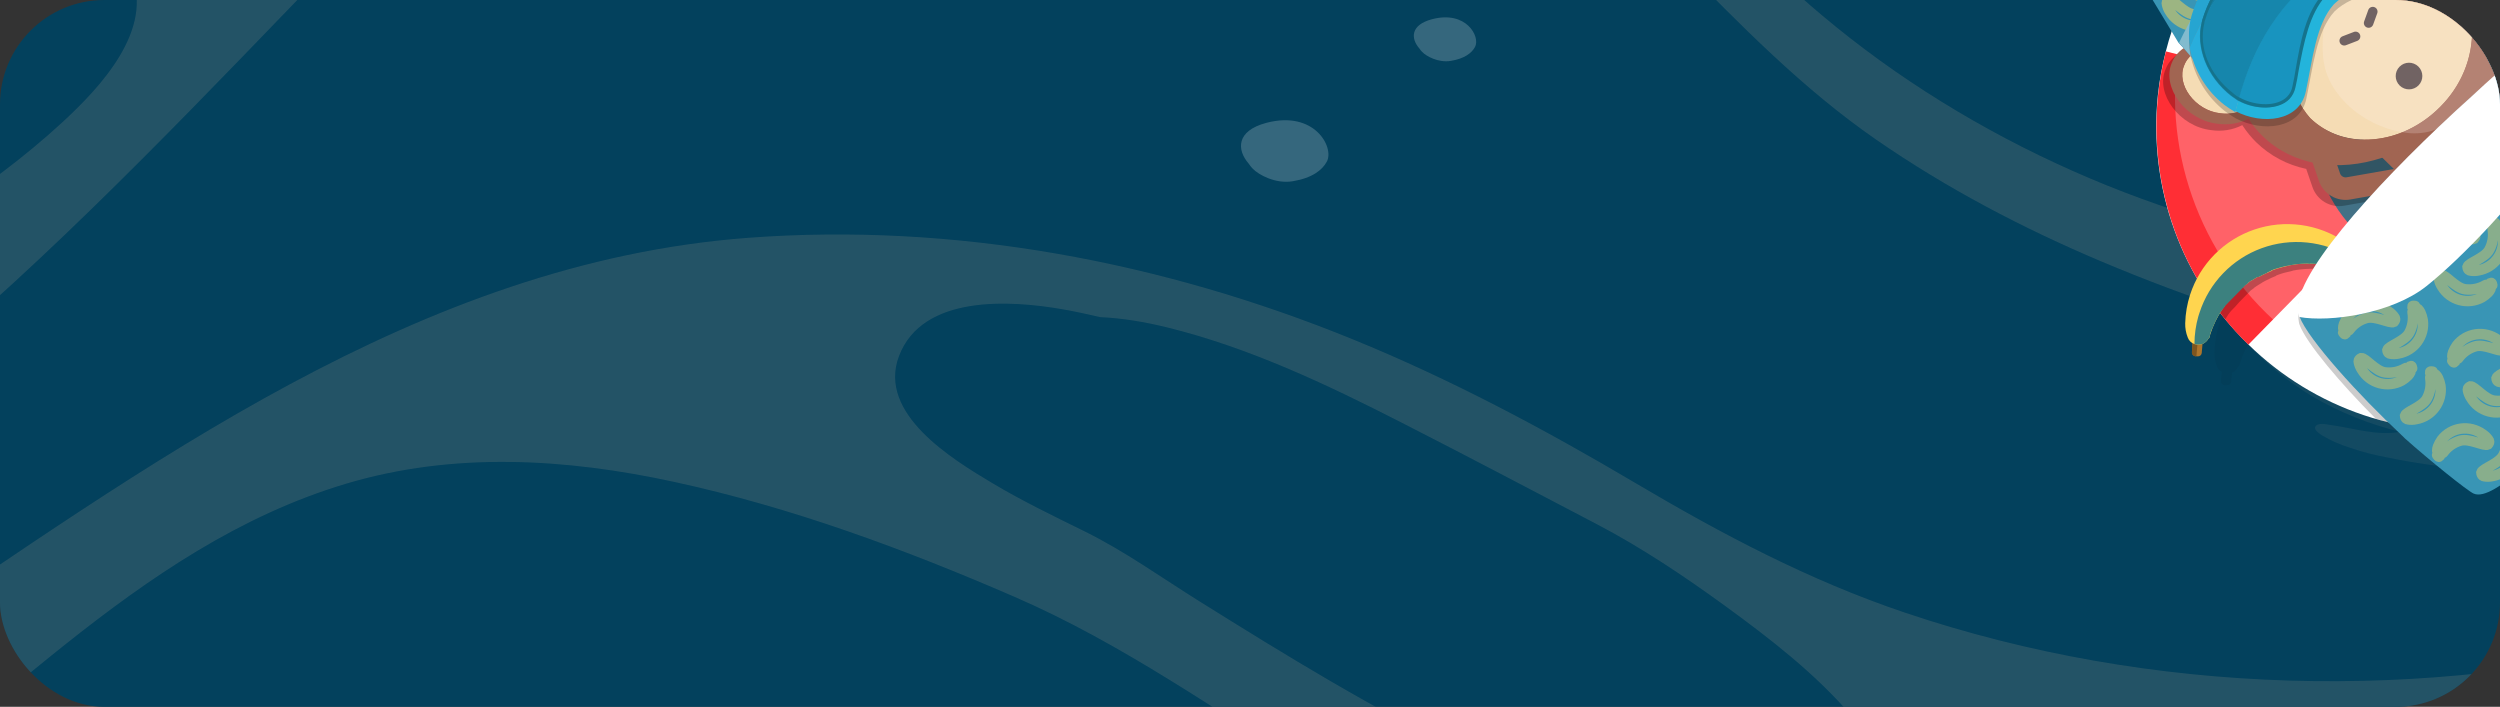 <svg width="718" height="203" viewBox="0 0 718 203" fill="none" xmlns="http://www.w3.org/2000/svg">
<rect x="0" y="0" width="718" height="203" fill="#333333" stroke="none"/>
<g clip-path="url(#clip0)">
<g clip-path="url(#clip1)">
<path d="M769 -452H-184V501H769V-452Z" fill="#03415D"/>
<path opacity="0.5" d="M485.142 -87.549C497.56 -96.668 514.585 -98.657 529.477 -99.991C549.437 -101.762 569.518 -101.543 589.527 -102.683C650.111 -106.151 709.119 -120.873 769 -129.677V-148.521C737.107 -145.975 705.36 -142.07 673.758 -137.147C643.078 -132.345 612.64 -125.651 581.766 -122.377C502.531 -113.937 423.224 -122.983 344.038 -127.106C304.748 -129.143 264.803 -130.792 225.61 -126.524C189.352 -122.571 153.894 -113.84 119.309 -102.465C85.888 -91.478 53.219 -78.406 20.284 -66.037C-12.094 -53.886 -44.763 -41.711 -78.839 -35.284C-113.351 -28.784 -148.663 -25.947 -183.976 -25.995V6.237C-182.812 6.31 -181.647 6.383 -180.483 6.456C-161.954 7.595 -143.425 9.366 -124.871 10.239C-112.405 10.821 -100.23 11.039 -88.055 8.008C-72.484 4.127 -57.157 -0.675 -41.659 -4.871C-24.027 -9.648 -5.91 -14.62 12.377 -16.051C21.569 -16.779 33.404 -17.458 37.624 -7.563C44.512 8.517 28.602 25.276 17.907 35.123C-3.848 55.18 -30.066 70.532 -55.871 84.696C-87.691 102.134 -120.554 117.607 -153.829 132.014C-163.87 136.379 -173.935 140.575 -184 144.698V186.389C-135.13 181.296 -90.286 156.243 -51.408 127.357C-7.438 94.688 31.44 55.738 69.469 16.472C86.034 -0.626 102.429 -17.919 119.406 -34.605C139.948 -54.783 162.989 -71.397 189.57 -82.771C215.957 -94.025 244.091 -100.67 272.612 -103.362C300.819 -106.03 331.378 -107.194 359.002 -99.918C409.691 -86.555 446.313 -47.483 481.747 -11.298C499.67 7.013 517.714 25.494 538.863 40.119C559.041 54.064 580.893 65.536 603.473 75.067C653.846 96.338 708.003 109.555 762.403 114.891C764.586 115.109 766.793 115.303 768.976 115.497V79.385C762.136 78.875 755.273 78.39 748.385 78.075C724.374 76.984 700.267 76.183 676.45 72.715C621.129 64.639 566.123 40.458 523.268 4.394C505.102 -10.885 486.573 -29.779 478.084 -52.431C473.355 -65.018 473.404 -78.939 485.142 -87.549Z" fill="#446671"/>
<path opacity="0.5" d="M547.109 175.96C519.484 166.647 494.601 153.453 469.571 138.659C443.499 123.234 416.651 108.925 388.566 97.477C333.73 75.116 274.165 63.863 214.866 68.301C120.036 75.431 41.893 134.269 -34.359 185.346C-71.903 210.497 -110.441 235.138 -152.641 251.824C-162.948 255.898 -173.426 259.415 -184.024 262.325V303.168C-170.127 297.686 -156.352 291.744 -142.479 286.506C-112.017 275.01 -82.428 260.943 -55.144 243.093C-3.582 209.333 38.449 157.188 99.276 138.95C130.198 129.686 162.479 131.626 193.717 138.417C227.332 145.717 259.831 157.722 291.36 171.401C322.525 184.91 350.125 204.676 378.865 222.526C408.866 241.177 440.25 256.772 475.077 263.878C548.297 278.793 624.355 268.413 697.162 256.359C721.124 252.406 745.038 248.04 768.976 244.039V183.042C696.532 201.814 617.758 199.753 547.109 175.96ZM540.803 231.621C538.062 235.744 533.139 237.709 528.482 238.703C518.975 240.789 508.886 240.595 499.233 239.867C472.021 237.806 445.9 228.371 421.453 216.657C394.727 203.851 369.479 188.329 344.377 172.638C333.584 165.895 322.913 158.231 311.49 152.605C302.589 148.215 293.615 143.898 285.078 138.805C273.534 131.917 251.924 118.82 258.182 102.28C264.9 84.502 290.293 86.224 305.16 88.819C308.774 89.45 312.363 90.226 315.953 91.075C322.38 91.366 328.782 92.457 335.04 93.985C358.589 99.757 380.878 110.307 402.39 121.294C421.211 130.898 439.934 140.769 458.658 150.567C471.439 157.261 483.565 165.386 495.231 173.85C508.304 183.357 521.497 193.544 532.023 205.889C537.092 211.928 546.357 223.278 540.803 231.621Z" fill="#446671"/>
<path opacity="0.2" d="M363.659 35.293C355 37.597 355.17 43.029 358.638 47.007C359.002 47.565 359.39 48.05 359.778 48.438C361.452 50.184 366.302 52.876 371.274 52.051C376.852 51.13 379.763 48.85 381.072 46.401C383.255 42.326 377.556 31.606 363.659 35.293Z" fill="white"/>
<path opacity="0.2" d="M411.219 5.534C405.058 7.183 405.155 11.064 407.629 13.902C407.896 14.29 408.163 14.653 408.454 14.92C409.642 16.157 413.11 18.073 416.651 17.491C420.629 16.836 422.715 15.211 423.636 13.465C425.188 10.555 421.138 2.891 411.219 5.534Z" fill="white"/>
<path opacity="0.2" d="M689.717 2.793C679.021 5.631 679.215 12.349 683.508 17.273C683.969 17.952 684.454 18.558 684.914 19.043C687 21.201 692.991 24.5 699.102 23.506C706.015 22.366 709.604 19.552 711.205 16.521C713.921 11.476 706.888 -1.766 689.717 2.793Z" fill="white"/>
</g>
<g style="mix-blend-mode:multiply" opacity="0.5">
<path d="M743.177 -49.572C744.783 -48.301 746.639 -47.614 748.206 -46.24C749.298 -45.29 750.558 -43.934 751.62 -42.892C752.136 -42.386 752.94 -41.719 753.539 -41.01C751.867 -42.772 747.086 -43.695 744.79 -44.469C741.581 -45.593 738.303 -46.521 734.985 -47.326C725.768 -49.516 716.359 -50.792 706.892 -51.137C691.699 -52.003 676.601 -48.235 663.597 -40.331C651.054 -32.301 640.526 -21.494 632.827 -8.745C621.444 9.859 617.256 34.932 621.757 56.322C623.236 63.317 627.089 69.644 630.125 76.061C637.504 91.742 649.343 104.899 664.161 113.887C672.02 118.448 680.494 121.857 689.322 124.01C682.826 125.289 675.856 122.947 669.462 122.08C668.326 121.938 665.683 121.208 664.951 122.553C664.449 123.498 666.423 124.725 666.937 125.067C669.454 126.543 672.133 127.724 674.92 128.585C678.571 129.838 682.314 130.803 686.116 131.469C693.469 132.994 700.912 134.047 708.399 134.622C716.007 135.208 723.653 135.099 731.241 134.295C734.536 133.955 737.811 133.445 741.054 132.769C744.154 132.146 747.096 131.024 750.164 130.268C751.162 130.013 753.394 129.388 753.524 128.079C753.617 127.118 752.517 126.506 751.75 126.339C748.542 125.901 745.306 125.697 742.068 125.729C738.946 125.766 735.824 125.636 732.716 125.341C746.011 122.513 759.201 118.389 769.833 109.611C780.769 100.645 789.026 87.354 794.283 74.357C800.638 58.734 799.347 41.767 798.603 25.335C797.976 11.385 792.84 -0.794 784.874 -11.965C788.613 -9.202 792.03 -6.027 795.061 -2.502C796.197 -1.266 799.972 3.427 802.056 2.334C805.512 0.542 794.661 -13.011 793.575 -14.359C786.507 -22.93 778.531 -30.71 769.787 -37.563C761.858 -43.922 753.296 -49.14 743.125 -50.757C742.419 -50.822 742.95 -49.754 743.177 -49.572ZM733.568 6.122C733.641 6.193 733.702 6.254 733.835 6.242C738.619 8.601 742.746 12.105 745.848 16.443C748.734 20.714 750.59 25.595 751.27 30.704C752.621 41.549 750.227 52.53 744.485 61.83C741.096 67.507 736.323 72.232 730.613 75.565C727.139 77.865 723.284 79.532 719.229 80.489C712.267 82.173 705.031 82.383 697.984 81.106C692.234 80.011 686.818 77.595 682.163 74.048C677.508 70.502 673.74 65.922 671.158 60.67C670.175 59.028 669.331 57.307 668.635 55.525C661.088 36.126 668.083 9.759 687.565 0.229C702.339 -6.996 720.579 -3.599 733.568 6.122Z" fill="#235367"/>
</g>
<path d="M767.794 -26.223L767.959 -26.061C772.118 -21.986 775.858 -17.505 779.125 -12.684C779.954 -11.467 780.691 -10.319 781.418 -9.1C782.145 -7.882 782.986 -6.47 783.694 -5.128C784.402 -3.786 785.1 -2.434 785.778 -1.062C786.936 1.43 787.993 3.943 788.917 6.509C793.37 18.859 794.997 32.05 793.679 45.112C792.574 56.135 789.378 66.847 784.263 76.673C783.33 78.47 782.336 80.227 781.27 81.974C774.369 93.139 765.066 102.626 754.039 109.745C743.033 116.878 730.563 121.442 717.553 123.099C704.54 124.741 691.324 123.423 678.893 119.242C666.461 115.062 655.134 108.128 645.757 98.957L645.561 98.765C636.163 89.588 628.958 78.407 624.485 66.057C620.012 53.707 618.385 40.506 619.727 27.439C620.18 23.172 620.944 18.944 622.014 14.789C624.175 6.264 627.619 -1.883 632.228 -9.372C632.952 -10.544 633.717 -11.717 634.503 -12.869C641.114 -22.541 649.592 -30.794 659.439 -37.144C666.732 -41.856 674.695 -45.44 683.058 -47.776C687.321 -48.974 691.666 -49.853 696.059 -50.407C709.065 -52.022 722.267 -50.687 734.686 -46.5C747.105 -42.313 758.421 -35.383 767.794 -26.223Z" fill="white"/>
<path d="M754.122 109.847C765.149 102.728 774.452 93.241 781.353 82.076C785.94 74.599 789.367 66.47 791.517 57.966L741.442 45.288C740.563 48.735 739.173 52.03 737.318 55.065C734.471 59.662 730.64 63.569 726.1 66.506C723.144 68.424 719.913 69.882 716.518 70.83L730.483 120.561C738.854 118.193 746.823 114.582 754.122 109.847ZM681.9 62.097L681.704 61.905C677.865 58.17 674.924 53.612 673.103 48.575C670.674 41.799 670.324 34.452 672.099 27.476L622.044 14.758C617.717 31.718 618.58 49.587 624.52 66.052C628.963 78.412 636.146 89.606 645.53 98.796L645.726 98.988L681.9 62.097ZM702.325 0.861C707.686 0.207 713.126 0.757 718.248 2.472C723.308 4.176 727.916 7.006 731.724 10.748L767.794 -26.223C758.421 -35.383 747.105 -42.313 734.686 -46.5C722.267 -50.687 709.065 -52.022 696.059 -50.407C691.677 -49.862 687.342 -48.993 683.089 -47.807L697.043 1.935C698.775 1.448 700.54 1.089 702.325 0.861Z" fill="#FF2E35"/>
<path d="M736.671 5.847C744.763 13.781 749.372 24.604 749.485 35.935C749.598 47.267 745.206 58.18 737.275 66.274L736.415 67.151C728.396 74.824 717.706 79.077 706.607 79.009C695.508 78.941 684.871 74.558 676.946 66.787C669.021 59.017 664.43 48.468 664.145 37.372C663.859 26.277 667.901 15.505 675.415 7.337L676.275 6.46C684.205 -1.627 695.021 -6.234 706.346 -6.349C717.672 -6.464 728.579 -2.077 736.671 5.847Z" fill="#03415E"/>
<g opacity="0.25">
<path d="M767.794 -26.223L767.959 -26.061C772.118 -21.986 775.858 -17.505 779.125 -12.685C779.954 -11.467 780.691 -10.319 781.418 -9.101C782.145 -7.882 782.986 -6.47 783.694 -5.128C784.402 -3.786 785.1 -2.434 785.778 -1.062C786.936 1.43 787.993 3.943 788.917 6.509C793.37 18.859 794.997 32.05 793.679 45.112C792.574 56.135 789.378 66.846 784.263 76.673C777.082 87.22 767.679 96.067 756.714 102.591C745.749 109.116 733.488 113.16 720.793 114.439C708.098 115.719 695.277 114.203 683.231 109.998C671.184 105.792 660.205 99 651.064 90.098L650.868 89.906C639.934 79.188 632.007 65.785 627.881 51.04C623.756 36.295 623.577 20.724 627.362 5.888C629.004 -0.635 631.411 -6.942 634.533 -12.9C641.145 -22.572 649.623 -30.826 659.469 -37.175C666.763 -41.887 674.726 -45.471 683.089 -47.807C687.342 -48.993 691.677 -49.862 696.059 -50.407C709.065 -52.022 722.267 -50.687 734.686 -46.5C747.105 -42.313 758.421 -35.383 767.794 -26.223Z" fill="white"/>
</g>
<g opacity="0.22">
<path opacity="0.22" d="M638.237 90.653C640.507 93.507 642.953 96.216 645.561 98.765L645.674 98.876L644.912 100.334L644.672 100.847L644.162 102.007L643.972 102.469C643.763 103.033 643.544 103.607 643.356 104.191C643.267 104.468 643.177 104.745 643.109 105.021L642.957 105.176L642.866 105.269L642.653 105.485C642.291 106.153 641.728 106.691 641.044 107.023L640.764 109.683C640.732 109.951 640.599 110.197 640.392 110.37C640.185 110.543 639.919 110.63 639.649 110.613L639.282 110.678L638.904 110.651C638.628 110.623 638.372 110.495 638.185 110.29C638.073 110.18 637.986 110.046 637.932 109.898C637.877 109.75 637.856 109.592 637.87 109.435L638.1 106.828C637.482 106.461 636.997 105.908 636.715 105.247C636.212 103.916 635.972 102.499 636.01 101.076C636.095 98.276 636.573 95.503 637.431 92.837C637.683 92.085 637.951 91.357 638.237 90.653Z" fill="black"/>
</g>
<g opacity="0.5">
<path opacity="0.5" d="M640.808 89.248L640.889 89.166L641.354 88.691L641.567 88.475L641.931 88.103C642.345 87.68 642.698 87.197 643.103 86.784L643.164 86.722C643.346 86.536 643.518 86.361 643.7 86.175L644.549 85.309L645.005 84.844L645.217 84.628L645.46 84.38L645.966 83.865L646.39 83.431L647.232 82.82L647.435 82.614L648.054 82.189L648.48 81.919L649.303 81.41L649.597 81.234L649.658 81.172L650.166 80.881L650.715 80.589C651.132 80.371 651.559 80.162 651.986 79.974L652.332 79.807L653.644 79.253L653.735 79.16L653.806 79.088L654.213 78.941L654.865 78.71L655.079 78.636C655.608 78.467 656.159 78.298 656.689 78.191C657.219 78.084 657.851 77.894 658.432 77.775L658.492 77.714L659.706 77.507L660.125 77.452L660.522 77.397C660.961 77.342 661.4 77.307 661.839 77.272L662.329 77.247L663.177 77.208L663.606 77.204C663.715 77.192 663.824 77.191 663.933 77.2L664.26 77.197L664.618 77.204C665.037 77.21 665.445 77.226 665.864 77.253C666.243 77.28 666.611 77.317 666.989 77.365C669.556 77.724 672.147 77.883 674.739 77.84C675.492 77.804 676.226 77.587 676.878 77.206C677.04 77.091 677.181 76.948 677.293 76.783C677.348 76.704 677.392 76.618 677.423 76.526C677.465 76.439 677.495 76.346 677.512 76.25C677.556 76.034 677.575 75.815 677.567 75.595C677.545 75.166 677.455 74.742 677.299 74.341C677.225 74.136 677.137 73.936 677.038 73.741C676.42 72.638 675.595 71.664 674.609 70.874C671.154 68.6 667.258 67.083 663.177 66.421C659.095 65.759 654.919 65.967 650.923 67.031C646.927 68.096 643.201 69.993 639.99 72.599C636.779 75.204 634.154 78.459 632.289 82.15C634.342 85.487 636.616 88.683 639.095 91.717C639.356 91.265 639.628 90.823 639.92 90.381C640.212 89.939 640.515 89.629 640.808 89.248Z" fill="black"/>
</g>
<path d="M629.927 95.455L632.82 95.702L632.335 101.418C632.301 101.685 632.167 101.929 631.96 102.102C631.753 102.274 631.489 102.362 631.22 102.349L630.474 102.284C630.208 102.247 629.966 102.112 629.794 101.906C629.623 101.7 629.533 101.438 629.543 101.17L629.927 95.455Z" fill="#AC752C"/>
<path d="M629.927 95.455L631.379 95.584L630.802 102.363L630.423 102.336C630.158 102.298 629.916 102.163 629.744 101.958C629.572 101.752 629.483 101.489 629.493 101.221L629.927 95.455Z" fill="#7D551F"/>
<path d="M627.592 92.821C627.665 90.021 628.144 87.246 629.013 84.583C630.428 80.256 632.831 76.317 636.031 73.079C639.231 69.841 643.14 67.392 647.45 65.925C651.76 64.459 656.352 64.015 660.863 64.629C665.374 65.243 669.68 66.899 673.441 69.465C674.427 70.255 675.252 71.229 675.87 72.332C676.304 73.088 676.474 73.967 676.354 74.831C676.33 74.925 676.301 75.017 676.265 75.107C676.234 75.199 676.19 75.285 676.134 75.364C675.801 75.705 675.402 75.973 674.961 76.153C674.52 76.334 674.046 76.421 673.57 76.411C670.975 76.455 668.38 76.293 665.811 75.925C665.432 75.878 665.064 75.841 664.686 75.814C664.267 75.787 663.858 75.771 663.439 75.764L663.081 75.758L662.764 75.71C662.655 75.701 662.546 75.702 662.437 75.713L662.008 75.717L661.16 75.756L660.67 75.781C660.231 75.817 659.792 75.851 659.353 75.907L658.925 75.993L658.507 76.048L657.293 76.254L657.232 76.316C656.648 76.431 656.067 76.569 655.489 76.731C654.939 76.859 654.389 77.028 653.879 77.176L653.666 77.25C653.309 77.366 652.943 77.492 652.607 77.628L652.536 77.7L652.445 77.793C651.446 78.189 650.469 78.635 649.516 79.13L648.967 79.421L648.182 79.623L648.121 79.685L647.827 79.862L646.923 80.412L646.476 80.641L645.857 81.066L645.654 81.272L644.812 81.883C643.594 82.827 642.452 83.867 641.4 84.992L641.339 85.054C640.934 85.467 640.52 85.89 640.167 86.373C639.975 86.569 639.782 86.765 639.652 87.022L639.187 87.497L639.106 87.579L638.27 88.783C636.783 91.013 635.61 93.438 634.785 95.989L634.61 96.87L634.448 97.035L634.357 97.127L634.296 97.189C633.918 97.877 633.334 98.43 632.626 98.769C631.853 99.032 631.017 99.048 630.236 98.813C629.796 98.666 629.396 98.422 629.065 98.097C628.735 97.773 628.482 97.378 628.327 96.942C627.803 95.633 627.552 94.23 627.592 92.821Z" fill="#FFD54F"/>
<path d="M630.246 98.803C630.253 96.114 630.629 93.44 631.363 90.853L631.71 89.777C633.083 85.551 635.398 81.692 638.481 78.491C641.563 75.29 645.332 72.831 649.504 71.3C653.675 69.768 658.14 69.204 662.561 69.65C666.982 70.096 671.245 71.54 675.026 73.873C675.264 74.106 675.602 74.235 675.88 74.427C676.158 74.618 676.24 74.658 676.415 74.789C676.391 74.883 676.361 74.976 676.326 75.066C676.295 75.157 676.251 75.244 676.195 75.323C675.862 75.663 675.463 75.932 675.022 76.112C674.581 76.292 674.107 76.38 673.631 76.37C671.036 76.414 668.441 76.252 665.871 75.884C665.493 75.837 665.125 75.799 664.747 75.772C664.327 75.746 663.919 75.729 663.5 75.723C663.479 75.737 663.462 75.754 663.449 75.775L663.194 75.767L662.764 75.71C662.651 75.701 662.539 75.712 662.437 75.713L662.008 75.718L661.16 75.757L660.67 75.782L659.843 75.861L659.353 75.907L658.925 75.993L658.507 76.048L657.293 76.254L657.232 76.316L656.742 76.362C656.263 76.458 655.784 76.576 655.315 76.703C654.847 76.83 654.368 76.968 653.899 77.115L653.685 77.168L653.471 77.242L652.82 77.473L652.372 77.661L652.301 77.734L652.21 77.826L651.64 78.057L651.223 78.235L651.092 78.369L650.512 78.63L649.973 78.891L649.332 79.213L648.784 79.505L648.182 79.623L648.121 79.685L647.827 79.862L646.923 80.412L646.475 80.641L645.856 81.066L645.654 81.273L645.442 81.489L644.853 81.924L644.429 82.357L643.923 82.873L643.67 83.131L643.468 83.337L643.012 83.802L642.537 84.287L641.566 85.277L641.06 85.793L640.746 86.112L640.332 86.535L639.968 86.907L639.755 87.124L639.29 87.598L639.209 87.68L638.886 88.133L638.645 88.503L638.331 88.823L637.979 89.368L637.746 89.606L637.314 90.335L637.033 90.828L636.642 91.558L636.391 92.061L636.031 92.841L635.811 93.333C635.671 93.621 635.561 93.918 635.442 94.205L635.312 94.544L635.211 94.647L634.754 95.939L634.61 96.87L634.448 97.035L634.357 97.128L634.296 97.19C633.918 97.878 633.334 98.43 632.626 98.769C631.855 99.027 631.023 99.039 630.246 98.803Z" fill="#3c817f"/>
<path d="M673.601 76.4C674.31 75.975 674.896 75.373 675.301 74.652C675.706 73.932 675.916 73.118 675.91 72.291C676.344 73.047 676.514 73.926 676.394 74.79C676.371 74.884 676.341 74.976 676.305 75.066C676.274 75.158 676.23 75.244 676.175 75.323C675.843 75.67 675.443 75.945 675 76.131C674.557 76.316 674.081 76.408 673.601 76.4Z" fill="#7D551F"/>
<path d="M736.671 5.847C744.763 13.781 749.372 24.604 749.485 35.935C749.598 47.267 745.206 58.18 737.275 66.274L736.415 67.151C743.93 58.982 747.972 48.211 747.686 37.115C747.4 26.02 742.809 15.471 734.884 7.7C726.96 -0.071 716.322 -4.453 705.224 -4.521C694.125 -4.589 683.435 -0.336 675.416 7.337L676.275 6.46C684.205 -1.627 695.021 -6.234 706.346 -6.349C717.672 -6.464 728.579 -2.077 736.671 5.847Z" fill="#235367"/>
<g opacity="0.5">
<path opacity="0.5" d="M684.992 -44.403C683.712 -43.881 682.572 -43.067 681.663 -42.026C680.755 -40.984 680.102 -39.745 679.758 -38.406C678.472 -39.036 677.15 -39.589 675.798 -40.063C674.814 -40.421 673.82 -40.748 672.775 -41.004C662.362 -44.057 651.188 -43.15 641.404 -38.458L637.435 -42.067L635.678 -34.745L635.142 -34.198C634.798 -33.847 634.412 -33.578 634.058 -33.237L630.45 -35.459L629.412 -36.093C629.189 -35.866 628.967 -35.639 628.754 -35.422C624.887 -30.797 626.692 -24.838 627.039 -23.85C622.523 -13.965 621.836 -2.756 625.11 7.606C625.407 8.625 625.753 9.612 626.111 10.61C626.613 11.951 627.193 13.262 627.845 14.537L627.57 14.611C626.297 15.012 625.132 15.695 624.159 16.608C623.186 17.522 622.432 18.642 621.951 19.887C618.945 26.874 625.966 36.43 635.15 37.382C638.176 37.827 641.266 37.321 643.994 35.936L644.222 36.281C645.325 37.956 646.604 39.509 648.037 40.913C651.988 44.752 656.95 47.386 662.344 48.506L664.132 53.7C664.755 55.539 666.018 57.094 667.691 58.081C669.364 59.067 671.335 59.421 673.247 59.076L691.34 55.895L719.008 83.025C720.589 84.575 722.477 85.778 724.55 86.556C723.084 89.166 721.197 93.69 722.729 97.762C723.208 99.005 723.62 100.273 723.962 101.56L723.881 101.643C723.503 101.677 723.105 101.712 722.748 101.726C722.29 101.693 721.83 101.759 721.399 101.917C720.969 102.076 720.577 102.325 720.249 102.647C719.922 102.969 719.667 103.357 719.501 103.785C719.335 104.213 719.263 104.671 719.288 105.13C719.312 105.588 719.435 106.036 719.646 106.444C719.857 106.851 720.153 107.209 720.513 107.494C720.873 107.778 721.29 107.983 721.735 108.094C722.181 108.205 722.645 108.22 723.097 108.138C728.059 107.885 729.02 106.905 729.546 106.369C731.013 104.873 731.408 102.407 728.775 95.393C728.093 93.592 729.754 90.04 731.095 88.219C731.275 87.975 731.417 87.704 731.516 87.418C735.293 87.12 738.837 85.475 741.504 82.783L750.243 73.87C752.915 71.149 754.519 67.558 754.762 63.752C754.881 63.712 754.997 63.663 755.108 63.605C757.771 62.169 762.556 60.467 764.576 61.193C768.738 62.664 771.476 63.649 773.671 61.41C774.187 60.884 775.148 59.904 775.314 54.927C775.365 54.485 775.325 54.036 775.195 53.611C775.065 53.185 774.848 52.79 774.558 52.453C774.267 52.115 773.91 51.841 773.509 51.648C773.108 51.455 772.671 51.347 772.225 51.332C771.78 51.317 771.337 51.394 770.923 51.558C770.509 51.723 770.134 51.971 769.821 52.288C769.508 52.605 769.264 52.983 769.105 53.399C768.946 53.815 768.874 54.259 768.895 54.704C768.888 55.041 768.871 55.409 768.834 55.757C768.311 55.588 767.655 55.37 766.794 55.052C762.519 53.53 756.787 55.661 753.817 57.018C752.994 54.867 751.713 52.92 750.063 51.313L715.349 17.274L719.005 18.148C719.64 14.157 728.505 7.551 724.377 4.414L714.521 -4.602C713.301 -9.97 710.573 -14.877 706.658 -18.747C705.227 -20.152 703.649 -21.401 701.953 -22.471L701.613 -22.682C702.938 -25.446 703.375 -28.551 702.864 -31.573C701.6 -40.725 691.878 -47.505 684.992 -44.403Z" fill="black"/>
</g>
<path d="M727.062 4.296L724.227 22.438L723.071 29.622L719.889 29.132L716.696 28.632L718.522 16.906L720.657 3.317C720.718 2.918 720.635 2.51 720.421 2.167C720.208 1.825 719.879 1.57 719.494 1.448L717.147 0.685L712.125 -0.921L706.703 -2.676L701.025 -4.541L699.764 -4.948L698.76 -5.285L695.213 -6.415L695.967 -8.711L696.215 -9.48L696.711 -11.017L697.207 -12.555L697.996 -12.307L698.344 -12.188L700.435 -11.534L702.618 -10.83L703.264 -10.622L708.214 -9.026L716.25 -6.428L721.467 -4.752C723.332 -4.17 724.925 -2.934 725.953 -1.272C726.981 0.39 727.375 2.367 727.062 4.296Z" fill="#A16552"/>
<path d="M700.331 52.833L675.088 57.28C673.177 57.628 671.204 57.276 669.53 56.289C667.856 55.302 666.594 53.745 665.973 51.904L657.655 27.761L663.764 25.658L672.062 49.801C672.193 50.183 672.457 50.506 672.806 50.711C673.155 50.916 673.565 50.988 673.963 50.916L699.196 46.479L700.331 52.833Z" fill="#A16552"/>
<path d="M691.658 -9.496L751.853 49.528C754.303 51.921 755.914 55.041 756.446 58.423C756.624 59.585 756.67 60.764 756.583 61.936C756.338 65.734 754.73 69.317 752.054 72.024L743.314 80.937C740.65 83.668 737.089 85.343 733.287 85.653C732.06 85.766 730.825 85.73 729.607 85.546C726.288 85.059 723.208 83.533 720.809 81.189L660.614 22.164L691.658 -9.496Z" fill="#A16552"/>
<path d="M719.928 33.096C716.469 40.217 710.754 45.995 703.671 49.531C702.999 49.876 702.42 50.375 701.979 50.988C701.538 51.601 701.249 52.31 701.136 53.056C701.022 53.802 701.088 54.565 701.327 55.281C701.566 55.997 701.971 56.646 702.51 57.175L722.502 76.778C724.814 79.046 727.932 80.301 731.17 80.269C734.408 80.238 737.5 78.921 739.767 76.609L747.566 68.655C749.833 66.343 751.089 63.225 751.057 59.988C751.025 56.75 749.709 53.657 747.397 51.39L727.487 31.867C726.954 31.346 726.307 30.956 725.596 30.731C724.886 30.506 724.132 30.451 723.397 30.57C722.661 30.69 721.964 30.981 721.361 31.419C720.759 31.858 720.268 32.432 719.928 33.096Z" fill="#F5DCB4"/>
<path d="M731.317 104.625C730.801 105.151 729.85 106.121 724.867 106.395C724.058 106.372 723.288 106.047 722.708 105.482C722.129 104.918 721.782 104.157 721.738 103.349C721.694 102.541 721.956 101.747 722.471 101.123C722.986 100.499 723.716 100.092 724.518 99.982L725.733 99.878C725.412 98.546 725.017 97.233 724.55 95.946C722.358 90.154 727.154 83.405 727.709 82.653C728.237 82.016 728.989 81.605 729.81 81.505C730.631 81.405 731.46 81.623 732.125 82.115C732.791 82.607 733.242 83.335 733.388 84.15C733.533 84.964 733.361 85.803 732.906 86.495C731.565 88.317 729.904 91.868 730.586 93.669C733.219 100.683 732.784 103.129 731.317 104.625Z" fill="#A16552"/>
<path d="M630.904 14.946C632.488 17.662 634.423 20.157 636.657 22.369L637.121 22.824C639.857 25.46 642.263 28.418 644.288 31.632C642.224 32.561 639.937 32.881 637.697 32.555C630.435 31.768 624.895 24.231 627.324 18.7C627.982 17.003 629.277 15.63 630.934 14.874L630.904 14.946Z" fill="#A16552"/>
<path d="M630.904 14.946C632.488 17.662 634.423 20.157 636.657 22.369L637.121 22.824C639.857 25.46 642.263 28.418 644.288 31.632C642.224 32.561 639.937 32.881 637.697 32.555C630.435 31.768 624.895 24.231 627.324 18.7C627.982 17.003 629.277 15.63 630.934 14.874L630.904 14.946Z" fill="#F5DCB4"/>
<path d="M692.399 -17.268C692.731 -15.793 693.389 -14.41 694.325 -13.222C695.262 -12.034 696.453 -11.071 697.81 -10.405C699.857 -9.514 701.762 -8.328 703.464 -6.884C713.089 2.553 711.956 19.331 700.93 30.575C689.904 41.82 673.102 43.354 663.477 33.916C661.996 32.246 660.772 30.364 659.847 28.332C659.154 26.988 658.168 25.816 656.962 24.903C655.756 23.99 654.36 23.36 652.878 23.057C652.156 22.913 651.447 22.712 650.757 22.455C648.648 21.711 646.726 20.516 645.124 18.955C643.6 17.387 642.401 15.535 641.594 13.503C640.787 11.472 640.388 9.301 640.421 7.115C640.453 4.93 640.917 2.772 641.784 0.765C642.651 -1.241 643.906 -3.057 645.475 -4.578C647.596 -6.753 650.245 -8.339 653.164 -9.18C654.853 -9.66 656.387 -10.572 657.616 -11.826C658.845 -13.079 659.727 -14.631 660.174 -16.329C660.968 -19.259 662.504 -21.934 664.635 -24.097C671.22 -30.812 681.719 -31.202 688.136 -24.91C689.728 -23.339 690.96 -21.441 691.746 -19.346C692.012 -18.67 692.23 -17.975 692.399 -17.268Z" fill="#A16552"/>
<path d="M692.4 -17.268C692.731 -15.793 693.389 -14.41 694.325 -13.222C695.262 -12.034 696.453 -11.071 697.81 -10.405C699.857 -9.514 701.762 -8.328 703.464 -6.884C713.089 2.553 711.956 19.331 700.93 30.575C689.904 41.82 673.102 43.354 663.477 33.916C661.996 32.246 660.772 30.364 659.847 28.332C659.154 26.988 658.168 25.816 656.962 24.903C655.756 23.99 654.36 23.36 652.878 23.057C652.156 22.913 651.447 22.712 650.757 22.455C648.648 21.711 646.726 20.516 645.124 18.955C643.6 17.387 642.401 15.535 641.594 13.503C640.787 11.472 640.388 9.301 640.421 7.115C640.453 4.93 640.917 2.772 641.784 0.765C642.651 -1.241 643.906 -3.057 645.475 -4.578C647.596 -6.753 650.245 -8.339 653.164 -9.18C654.853 -9.66 656.387 -10.572 657.616 -11.826C658.845 -13.079 659.727 -14.631 660.174 -16.329C660.968 -19.259 662.504 -21.934 664.635 -24.097C671.22 -30.812 681.719 -31.202 688.136 -24.91C689.728 -23.339 690.96 -21.441 691.746 -19.346C692.012 -18.67 692.23 -17.975 692.4 -17.268Z" fill="#F5DCB4"/>
<path d="M686.782 -46.25C685.504 -45.728 684.367 -44.914 683.461 -43.872C682.556 -42.83 681.908 -41.59 681.569 -40.252C680.278 -40.871 678.956 -41.424 677.609 -41.91C676.625 -42.268 675.62 -42.585 674.586 -42.85C664.168 -45.9 652.991 -44.99 643.204 -40.295L643.142 -40.355L639.245 -43.913L637.488 -36.591L636.942 -36.034C636.608 -35.694 636.213 -35.414 635.858 -35.073L632.261 -37.306L631.222 -37.939C630.99 -37.702 630.777 -37.486 630.565 -37.269C626.728 -32.613 628.534 -26.654 628.871 -25.656C624.36 -15.782 623.662 -4.588 626.911 5.77C627.217 6.778 627.554 7.776 627.911 8.774C628.416 10.114 628.995 11.425 629.646 12.701L629.371 12.775C628.099 13.177 626.934 13.859 625.96 14.77C624.986 15.681 624.228 16.799 623.742 18.041C620.745 25.038 627.756 34.583 636.93 35.546C639.956 35.985 643.045 35.48 645.774 34.1L646.002 34.445C647.101 36.124 648.38 37.677 649.817 39.077C658.504 47.594 671.61 49.478 684.187 45.298C686.03 44.682 687.831 43.947 689.58 43.1C692.742 41.572 695.725 39.699 698.475 37.516L698.799 37.186C700.288 35.993 701.711 34.721 703.063 33.374L703.376 33.054C708.794 27.591 712.842 20.924 715.19 13.598C716.537 9.401 717.184 5.011 717.106 0.603C717.05 -1.774 716.753 -4.14 716.219 -6.458C716.059 -7.121 715.889 -7.793 715.679 -8.445C715.468 -9.097 715.257 -9.749 715.006 -10.38C714.754 -11.011 714.503 -11.642 714.221 -12.262L713.783 -13.177L713.304 -14.072L712.826 -14.905C712.801 -14.927 712.777 -14.951 712.754 -14.976C712.421 -15.544 712.069 -16.093 711.696 -16.62C711.458 -16.853 711.312 -17.178 711.095 -17.452L710.474 -18.243C710.257 -18.455 710.041 -18.668 709.885 -18.942C709.885 -18.942 709.823 -19.003 709.782 -19.043C709.575 -19.246 709.359 -19.458 709.142 -19.671C709.116 -19.706 709.085 -19.736 709.049 -19.762C708.812 -19.994 708.575 -20.227 708.327 -20.47C706.896 -21.876 705.314 -23.121 703.611 -24.183C703.502 -24.259 703.389 -24.33 703.272 -24.394C704.596 -27.154 705.036 -30.256 704.533 -33.275C703.41 -42.572 693.719 -49.383 686.782 -46.25ZM630.863 14.906C632.447 17.621 634.382 20.116 636.616 22.328L637.08 22.783C639.816 25.419 642.222 28.377 644.247 31.591C642.183 32.52 639.896 32.84 637.656 32.514C630.436 31.768 624.906 24.221 627.324 18.7C627.984 17.005 629.274 15.631 630.924 14.864L630.863 14.906ZM709.97 8.459C710.032 12.572 709.262 16.655 707.705 20.463C706.148 24.271 703.837 27.725 700.911 30.616C697.82 33.781 694.118 36.285 690.03 37.977C686.505 39.423 682.725 40.148 678.915 40.109C673.162 40.118 667.629 37.898 663.478 33.916C662.001 32.242 660.778 30.361 659.847 28.332C659.154 26.988 658.168 25.816 656.962 24.903C655.756 23.99 654.36 23.359 652.878 23.057C649.969 22.426 647.294 20.994 645.155 18.924C642.083 15.763 640.392 11.513 640.452 7.106C640.512 2.7 642.319 -1.503 645.476 -4.578C647.596 -6.751 650.241 -8.339 653.154 -9.19C655.401 -9.822 657.356 -11.218 658.684 -13.137C659.37 -14.104 659.872 -15.19 660.164 -16.339C660.958 -19.269 662.494 -21.944 664.624 -24.107C667.635 -27.322 671.799 -29.21 676.201 -29.359C680.603 -29.508 684.884 -27.904 688.105 -24.899C689.698 -23.329 690.93 -21.43 691.715 -19.336C691.979 -18.649 692.194 -17.945 692.359 -17.227C692.93 -14.663 694.476 -12.421 696.671 -10.976C697.02 -10.755 697.4 -10.544 697.78 -10.354C699.827 -9.463 701.732 -8.277 703.434 -6.833C704.7 -5.598 705.805 -4.208 706.724 -2.697C708.735 0.686 709.852 4.525 709.97 8.459ZM701.649 -32.583C702.016 -30.345 701.737 -28.049 700.845 -25.964C697.596 -27.932 694.593 -30.279 691.898 -32.957L691.434 -33.412C689.174 -35.62 686.626 -37.512 683.859 -39.039C684.597 -40.706 685.949 -42.026 687.634 -42.723C693.024 -45.248 700.678 -39.868 701.608 -32.623L701.649 -32.583Z" fill="#A16552"/>
<path d="M672.774 10.425C672.066 10.697 671.713 11.491 671.985 12.198C672.257 12.906 673.051 13.259 673.758 12.987L677.009 11.739C677.716 11.467 678.07 10.673 677.798 9.965C677.526 9.258 676.732 8.904 676.024 9.176L672.774 10.425Z" fill="#4E3F3F"/>
<path d="M678.983 6.145C678.725 6.858 679.094 7.645 679.806 7.903C680.519 8.161 681.306 7.792 681.564 7.079L682.749 3.805C683.006 3.092 682.638 2.305 681.925 2.047C681.212 1.789 680.425 2.158 680.167 2.871L678.983 6.145Z" fill="#4E3F3F"/>
<path d="M660.984 12.005C660.559 12.463 660.049 12.832 659.481 13.093C658.913 13.353 658.3 13.499 657.676 13.522C657.052 13.545 656.429 13.445 655.844 13.228C655.258 13.01 654.721 12.68 654.264 12.255L653.16 11.172C652.283 10.264 651.801 9.045 651.821 7.783C651.842 6.521 652.362 5.318 653.268 4.438C654.129 3.515 655.321 2.972 656.583 2.927C657.845 2.882 659.073 3.339 659.998 4.199L661.102 5.281C661.536 5.73 661.877 6.26 662.106 6.841C662.335 7.422 662.447 8.043 662.436 8.667C662.425 9.292 662.291 9.908 662.042 10.48C661.793 11.053 661.433 11.571 660.984 12.005Z" fill="#4E3F3F"/>
<path d="M653.267 4.438L657.126 8.222C657.588 8.675 658.212 8.926 658.859 8.92C659.507 8.913 660.125 8.65 660.579 8.188C661.032 7.725 661.283 7.102 661.277 6.454C661.27 5.807 661.007 5.188 660.545 4.735L659.998 4.199C659.073 3.339 657.845 2.882 656.583 2.927C655.321 2.972 654.129 3.515 653.267 4.438Z" fill="#5D5360"/>
<path d="M656.579 7.685C657.21 7.041 657.228 6.035 656.618 5.437C656.009 4.839 655.003 4.877 654.371 5.521C653.74 6.164 653.722 7.171 654.332 7.769C654.942 8.366 655.948 8.329 656.579 7.685Z" fill="white"/>
<g clip-path="url(#clip2)">
<path d="M694.603 24.519C696.082 23.01 696.058 20.588 694.55 19.109C693.041 17.629 690.619 17.653 689.14 19.162C687.66 20.67 687.684 23.093 689.193 24.572C690.701 26.051 693.124 26.027 694.603 24.519Z" fill="#4E3F3F"/>
</g>
<path opacity="0.2" d="M686.782 -46.25C685.504 -45.728 684.366 -44.913 683.461 -43.872C682.555 -42.83 681.907 -41.59 681.569 -40.252C680.277 -40.871 678.956 -41.424 677.609 -41.909C676.624 -42.267 675.62 -42.585 674.585 -42.85C664.168 -45.9 652.991 -44.99 643.204 -40.294L643.142 -40.355C641.716 -36.214 641.91 -31.686 643.685 -27.681C646.752 -21.275 652.999 -19.742 658.724 -13.178C659.116 -12.794 659.468 -12.327 659.82 -11.861C665.831 -4.165 667.796 1.343 667.332 8.152C667.09 10.6 667.022 13.063 667.128 15.52C667.418 20.074 668.925 24.729 673.899 29.788C678.318 34.095 683.945 36.951 690.03 37.977C692.859 38.517 695.775 38.373 698.537 37.556C699.945 37.1 701.226 36.317 702.274 35.272C723.587 69.728 747.684 76.48 747.684 76.48L752.054 72.024C754.727 69.309 756.328 65.719 756.562 61.916L756.918 61.759C759.581 60.323 764.366 58.621 766.386 59.347C770.539 60.828 773.286 61.803 775.481 59.564C775.997 59.038 776.958 58.058 777.124 53.081C777.176 52.638 777.135 52.19 777.005 51.764C776.875 51.338 776.658 50.944 776.368 50.606C776.078 50.268 775.721 49.994 775.319 49.801C774.918 49.609 774.481 49.501 774.036 49.486C773.591 49.47 773.147 49.547 772.733 49.712C772.32 49.876 771.944 50.125 771.632 50.442C771.319 50.758 771.075 51.137 770.915 51.553C770.756 51.968 770.685 52.413 770.706 52.858C770.699 53.195 770.682 53.563 770.644 53.91C770.122 53.742 769.466 53.524 768.594 53.215C764.329 51.684 758.598 53.814 755.628 55.172C754.804 53.02 753.523 51.074 751.873 49.467L724.267 22.397L727.103 4.255C727.412 2.334 727.021 0.366 726.002 -1.291C724.983 -2.948 723.402 -4.183 721.548 -4.773L716.331 -6.449C716.171 -7.132 715.991 -7.794 715.801 -8.446C715.611 -9.098 715.379 -9.75 715.128 -10.381C714.877 -11.012 714.625 -11.643 714.343 -12.263L713.905 -13.178L713.426 -14.073L712.948 -14.906C712.923 -14.928 712.899 -14.952 712.876 -14.977C712.537 -15.539 712.184 -16.087 711.818 -16.621C711.581 -16.854 711.434 -17.18 711.217 -17.453L710.596 -18.244C710.38 -18.456 710.163 -18.669 710.007 -18.943C710.007 -18.943 709.945 -19.004 709.904 -19.044C709.698 -19.247 709.481 -19.459 709.264 -19.672C709.238 -19.707 709.207 -19.737 709.171 -19.763C708.934 -19.995 708.697 -20.228 708.449 -20.471C707.018 -21.877 705.436 -23.122 703.734 -24.184C703.624 -24.261 703.511 -24.331 703.394 -24.395C704.718 -27.155 705.159 -30.256 704.656 -33.276C703.41 -42.571 693.719 -49.383 686.782 -46.25ZM719.525 1.417C719.91 1.539 720.239 1.794 720.452 2.137C720.665 2.479 720.749 2.887 720.687 3.286L718.553 16.875L715.262 13.648C716.609 9.451 717.256 5.061 717.178 0.654L719.525 1.417Z" fill="#FFF9F8"/>
<path opacity="0.2" d="M793.098 31.082C793.683 36.814 793.673 42.591 793.069 48.321C792.696 52.509 791.974 56.659 790.912 60.727C789.936 64.469 788.748 68.152 787.354 71.76C774.41 85.361 757.422 100.885 748.215 111.675C747.822 112.075 747.53 112.574 747.138 112.974C745.963 114.373 744.787 115.771 743.512 117.072C739.675 118.79 735.715 120.22 731.665 121.349C727.597 122.563 723.427 123.399 719.206 123.849C706.795 125.485 694.174 124.254 682.314 120.249C672.308 110.241 662.385 98.548 660.451 93.316C660.347 93.063 660.278 92.797 660.245 92.526C657.968 82.64 681.195 56.752 704.855 34.623L705.052 34.423C711.826 28.115 718.604 22.203 724.894 16.989C725.582 16.487 726.073 15.987 726.663 15.585C738.064 6.16 747.412 -0.372 750.774 -1C757.499 -2.255 779.283 16.554 793.098 31.082Z" fill="black"/>
<path d="M804.918 44.242C804.346 56.632 764.352 90.216 748.091 109.2C747.699 109.6 747.407 110.098 747.014 110.498C740.157 118.492 733.493 125.889 727.505 131.595C726.819 132.295 726.032 132.897 725.443 133.498C718.765 139.508 713.351 143.029 710.465 141.769C708.774 141.092 697.489 131.989 690.692 125.913L689.592 124.834C677.693 113.755 662.869 97.454 660.428 90.939C660.324 90.686 660.255 90.42 660.222 90.148C657.945 80.263 681.172 54.374 704.932 32.344L705.128 32.144C711.903 25.835 718.681 19.923 724.971 14.71C725.659 14.207 726.15 13.707 726.74 13.305C738.14 3.88 747.489 -2.652 750.951 -3.181C760.838 -5.26 805.158 38.394 804.918 44.242Z" fill="#3995B5"/>
<path d="M687.713 91.156C687.256 90.485 686.669 89.91 685.99 89.466C684.183 88.167 681.954 87.61 679.769 87.91C677.584 88.21 675.612 89.345 674.265 91.077C673.814 91.705 673.446 92.39 673.17 93.114C673.036 93.475 672.966 93.857 672.963 94.244C672.967 94.331 672.989 94.417 673.03 94.495C673.07 94.573 673.127 94.641 673.197 94.695L672.983 95.374C672.871 95.487 672.986 95.6 673.101 95.712L673.216 95.825L673.331 95.938C673.446 96.05 673.557 95.937 673.668 95.824L673.883 95.145C674.126 95.139 674.361 95.06 674.557 94.918L674.779 94.691C675.968 93.083 677.653 91.913 679.581 91.357C682.246 90.594 686.401 93.024 687.51 92.467C688.12 91.776 687.828 91.269 687.713 91.156Z" stroke="#FFD54F" stroke-opacity="0.4" stroke-width="3" stroke-miterlimit="10"/>
<path d="M677.435 103.968C677.585 104.761 677.893 105.515 678.339 106.188C679.477 108.082 681.303 109.462 683.435 110.041C685.567 110.62 687.84 110.353 689.779 109.294C690.447 108.896 691.062 108.413 691.609 107.859C691.878 107.581 692.097 107.259 692.255 106.906C692.287 106.824 692.301 106.737 692.295 106.65C692.29 106.563 692.265 106.478 692.222 106.401L692.694 105.865C692.842 105.804 692.781 105.656 692.721 105.508L692.661 105.36L692.601 105.212C692.54 105.064 692.392 105.125 692.244 105.185L691.773 105.722C691.547 105.632 691.298 105.613 691.061 105.667L690.765 105.787C689.022 106.794 686.998 107.206 685 106.961C682.239 106.619 679.397 102.772 678.152 102.848C677.312 103.242 677.375 103.82 677.435 103.968Z" stroke="#FFD54F" stroke-opacity="0.4" stroke-width="3" stroke-miterlimit="10"/>
<path d="M686.439 101.573C687.234 101.715 688.048 101.697 688.836 101.52C691.011 101.132 692.952 99.918 694.253 98.133C695.554 96.348 696.115 94.129 695.818 91.94C695.684 91.174 695.452 90.427 695.129 89.719C694.966 89.368 694.742 89.049 694.469 88.775C694.405 88.716 694.328 88.672 694.245 88.646C694.161 88.62 694.073 88.613 693.986 88.626L693.653 87.994C693.649 87.834 693.49 87.838 693.33 87.841L693.17 87.845L693.01 87.848C692.851 87.852 692.854 88.011 692.858 88.171L693.191 88.803C693.027 88.983 692.92 89.208 692.886 89.449L692.893 89.768C693.211 91.756 692.875 93.793 691.934 95.573C690.629 98.03 686.022 99.314 685.649 100.504C685.717 101.429 686.28 101.577 686.439 101.573Z" stroke="#FFD54F" stroke-opacity="0.4" stroke-width="3" stroke-miterlimit="10"/>
<path d="M719.054 99.265C718.596 98.594 718.01 98.019 717.33 97.575C715.523 96.276 713.295 95.719 711.11 96.019C708.925 96.319 706.953 97.454 705.606 99.186C705.155 99.814 704.787 100.499 704.511 101.222C704.377 101.583 704.307 101.966 704.304 102.353C704.307 102.44 704.33 102.526 704.371 102.604C704.411 102.682 704.468 102.75 704.538 102.804L704.323 103.483C704.212 103.596 704.327 103.709 704.442 103.821L704.557 103.934L704.672 104.047C704.787 104.159 704.898 104.046 705.009 103.933L705.223 103.254C705.467 103.248 705.702 103.169 705.898 103.027L706.12 102.8C707.309 101.192 708.994 100.022 710.922 99.466C713.587 98.703 717.742 101.133 718.851 100.576C719.46 99.885 719.169 99.378 719.054 99.265Z" stroke="#FFD54F" stroke-opacity="0.4" stroke-width="3" stroke-miterlimit="10"/>
<path d="M708.776 112.077C708.926 112.87 709.234 113.624 709.68 114.297C710.818 116.191 712.644 117.571 714.776 118.15C716.908 118.729 719.181 118.461 721.12 117.403C721.788 117.005 722.403 116.522 722.95 115.968C723.219 115.69 723.438 115.368 723.596 115.015C723.628 114.933 723.642 114.846 723.636 114.759C723.631 114.672 723.606 114.587 723.563 114.51L724.035 113.973C724.183 113.913 724.122 113.765 724.062 113.617L724.002 113.469L723.942 113.321C723.881 113.173 723.733 113.233 723.585 113.294L723.114 113.831C722.888 113.741 722.64 113.722 722.402 113.776L722.106 113.896C720.363 114.902 718.339 115.314 716.341 115.07C713.58 114.727 710.738 110.881 709.493 110.957C708.653 111.351 708.716 111.929 708.776 112.077Z" stroke="#FFD54F" stroke-opacity="0.4" stroke-width="3" stroke-miterlimit="10"/>
<path d="M717.78 109.682C718.575 109.824 719.39 109.806 720.177 109.629C722.352 109.241 724.293 108.027 725.594 106.242C726.895 104.457 727.456 102.238 727.159 100.049C727.025 99.282 726.793 98.536 726.47 97.828C726.307 97.477 726.083 97.158 725.81 96.884C725.746 96.825 725.669 96.781 725.586 96.755C725.502 96.729 725.414 96.722 725.327 96.734L724.994 96.103C724.99 95.943 724.831 95.947 724.671 95.95L724.511 95.954L724.351 95.957C724.192 95.961 724.195 96.12 724.199 96.28L724.532 96.912C724.368 97.091 724.261 97.317 724.227 97.558L724.234 97.877C724.552 99.865 724.216 101.902 723.275 103.682C721.97 106.139 717.363 107.422 716.99 108.613C717.058 109.538 717.621 109.685 717.78 109.682Z" stroke="#FFD54F" stroke-opacity="0.4" stroke-width="3" stroke-miterlimit="10"/>
<path d="M710.725 67.283C710.267 66.612 709.681 66.038 709.001 65.593C707.194 64.295 704.965 63.737 702.78 64.038C700.595 64.338 698.623 65.473 697.276 67.204C696.825 67.833 696.457 68.517 696.181 69.241C696.047 69.602 695.977 69.984 695.974 70.371C695.978 70.459 696.001 70.544 696.041 70.623C696.081 70.701 696.139 70.769 696.208 70.823L695.994 71.501C695.883 71.614 695.998 71.727 696.113 71.84L696.227 71.952L696.342 72.065C696.457 72.178 696.568 72.065 696.679 71.951L696.894 71.273C697.137 71.267 697.372 71.187 697.568 71.045L697.79 70.819C698.979 69.211 700.664 68.041 702.592 67.485C705.257 66.721 709.412 69.151 710.521 68.595C711.131 67.904 710.84 67.396 710.725 67.283Z" stroke="#FFD54F" stroke-opacity="0.4" stroke-width="3" stroke-miterlimit="10"/>
<path d="M700.446 80.095C700.597 80.888 700.904 81.643 701.35 82.315C702.489 84.209 704.315 85.59 706.446 86.169C708.578 86.748 710.851 86.48 712.79 85.422C713.459 85.023 714.074 84.541 714.62 83.987C714.889 83.709 715.108 83.386 715.267 83.033C715.299 82.952 715.313 82.865 715.307 82.777C715.301 82.69 715.276 82.605 715.234 82.529L715.705 81.992C715.853 81.932 715.793 81.784 715.733 81.636L715.672 81.488L715.612 81.34C715.552 81.192 715.404 81.252 715.256 81.312L714.785 81.849C714.558 81.76 714.31 81.74 714.072 81.794L713.777 81.915C712.033 82.921 710.01 83.333 708.011 83.088C705.251 82.746 702.408 78.9 701.163 78.975C700.323 79.369 700.386 79.947 700.446 80.095Z" stroke="#FFD54F" stroke-opacity="0.4" stroke-width="3" stroke-miterlimit="10"/>
<path d="M709.451 77.7C710.245 77.843 711.06 77.825 711.847 77.648C714.023 77.259 715.964 76.046 717.265 74.26C718.566 72.475 719.126 70.256 718.829 68.068C718.695 67.301 718.464 66.554 718.141 65.846C717.977 65.496 717.754 65.176 717.481 64.902C717.416 64.843 717.34 64.799 717.256 64.773C717.173 64.748 717.084 64.74 716.998 64.753L716.664 64.121C716.661 63.961 716.501 63.965 716.341 63.968L716.182 63.972L716.022 63.975C715.862 63.979 715.866 64.139 715.869 64.298L716.203 64.93C716.038 65.11 715.932 65.335 715.897 65.576L715.904 65.895C716.223 67.883 715.886 69.92 714.945 71.7C713.64 74.157 709.033 75.441 708.66 76.631C708.728 77.556 709.291 77.704 709.451 77.7Z" stroke="#FFD54F" stroke-opacity="0.4" stroke-width="3" stroke-miterlimit="10"/>
<path d="M736.518 40.979C736.06 40.308 735.474 39.733 734.794 39.289C732.987 37.99 730.758 37.433 728.573 37.733C726.388 38.033 724.416 39.168 723.069 40.9C722.618 41.528 722.25 42.213 721.974 42.937C721.84 43.297 721.77 43.68 721.767 44.067C721.771 44.154 721.794 44.24 721.834 44.318C721.874 44.396 721.931 44.464 722.001 44.518L721.787 45.197C721.676 45.31 721.791 45.423 721.906 45.535L722.02 45.648L722.135 45.761C722.25 45.873 722.361 45.76 722.472 45.647L722.687 44.968C722.93 44.962 723.165 44.883 723.361 44.741L723.583 44.514C724.772 42.906 726.457 41.736 728.385 41.18C731.05 40.417 735.205 42.847 736.314 42.29C736.924 41.599 736.633 41.092 736.518 40.979Z" stroke="#FFD54F" stroke-opacity="0.4" stroke-width="3" stroke-miterlimit="10"/>
<path d="M714.712 126.361C714.254 125.69 713.667 125.115 712.988 124.67C711.181 123.372 708.952 122.815 706.767 123.115C704.582 123.415 702.61 124.55 701.263 126.282C700.812 126.91 700.444 127.594 700.168 128.318C700.034 128.679 699.964 129.062 699.961 129.449C699.965 129.536 699.987 129.622 700.028 129.7C700.068 129.778 700.125 129.846 700.195 129.9L699.981 130.578C699.87 130.692 699.984 130.804 700.099 130.917L700.214 131.03L700.329 131.143C700.444 131.255 700.555 131.142 700.666 131.029L700.881 130.35C701.124 130.344 701.359 130.265 701.555 130.123L701.777 129.896C702.966 128.288 704.651 127.118 706.579 126.562C709.244 125.798 713.399 128.228 714.508 127.672C715.118 126.981 714.826 126.474 714.712 126.361Z" stroke="#FFD54F" stroke-opacity="0.4" stroke-width="3" stroke-miterlimit="10"/>
<path d="M713.438 136.778C714.232 136.92 715.047 136.902 715.834 136.725C718.009 136.337 719.95 135.123 721.251 133.338C722.553 131.552 723.113 129.334 722.816 127.145C722.682 126.378 722.451 125.632 722.128 124.923C721.964 124.573 721.741 124.253 721.467 123.979C721.403 123.92 721.326 123.876 721.243 123.851C721.159 123.825 721.071 123.818 720.985 123.83L720.651 123.198C720.648 123.039 720.488 123.042 720.328 123.046L720.168 123.049L720.009 123.053C719.849 123.056 719.852 123.216 719.856 123.376L720.189 124.007C720.025 124.187 719.919 124.412 719.884 124.653L719.891 124.973C720.21 126.96 719.873 128.998 718.932 130.777C717.627 133.234 713.02 134.518 712.647 135.709C712.715 136.634 713.278 136.781 713.438 136.778Z" stroke="#FFD54F" stroke-opacity="0.4" stroke-width="3" stroke-miterlimit="10"/>
<path d="M691.519 120.427C692.313 120.569 693.128 120.551 693.915 120.374C696.091 119.986 698.032 118.772 699.333 116.987C700.634 115.202 701.194 112.983 700.897 110.794C700.763 110.027 700.532 109.281 700.209 108.573C700.045 108.222 699.822 107.903 699.549 107.629C699.484 107.57 699.408 107.526 699.324 107.5C699.241 107.474 699.153 107.467 699.066 107.479L698.732 106.848C698.729 106.688 698.569 106.691 698.409 106.695L698.25 106.699L698.09 106.702C697.93 106.706 697.934 106.865 697.937 107.025L698.271 107.657C698.106 107.836 698 108.061 697.965 108.302L697.972 108.622C698.291 110.609 697.954 112.647 697.013 114.427C695.709 116.884 691.102 118.167 690.728 119.358C690.797 120.283 691.359 120.43 691.519 120.427Z" stroke="#FFD54F" stroke-opacity="0.4" stroke-width="3" stroke-miterlimit="10"/>
<path d="M750.751 -3.377C759.661 16.152 717.643 65.608 696.901 82.159C686.972 90.083 669.163 92.636 660.33 91.038L660.024 90.15C657.747 80.264 680.974 54.376 704.734 32.346L710.037 27.538C717.792 20.229 742.345 -1.809 750.751 -3.377Z" fill="white"/>
<path opacity="0.2" d="M804.918 44.242C804.346 56.632 764.352 90.216 748.092 109.2C747.699 109.6 747.407 110.098 747.015 110.498C746.232 111.497 745.251 112.497 744.468 113.496L705.029 32.046C711.803 25.737 718.581 19.825 724.871 14.612C725.461 14.209 726.05 13.609 726.64 13.207C738.041 3.782 747.389 -2.75 750.851 -3.279C760.839 -5.26 805.256 38.294 804.918 44.242Z" fill="white"/>
<g clip-path="url(#clip3)">
<path d="M659.004 -75.957C657.879 -76.251 656.652 -76.441 655.629 -76.634L639.49 -67.548L626.718 -56.375L615.554 -33.499C613.154 -28.567 612.024 -23.117 612.266 -17.645C612.507 -12.172 614.114 -6.851 616.94 -2.166L625.637 12.236L631.408 18.502C631.408 18.502 638.963 -18.242 686.791 -37.774C684.329 -39.176 683.804 -40.906 681.547 -42.106C672.314 -47.311 665.032 -51.212 661.03 -53.515C655.925 -53.458 649.576 -55.632 645.271 -57.626C647.498 -59.898 650.573 -58.503 653.327 -58.84C651.896 -60.908 650.236 -62.807 648.379 -64.503C653.065 -65.781 657.271 -63.48 661.272 -61.176C663.007 -61.298 664.744 -61.215 666.582 -61.236C665.106 -66.734 662.814 -72.222 659.004 -75.957Z" fill="#3995B5"/>
<g opacity="0.5">
<path d="M632.597 -11.706C632.139 -12.377 631.553 -12.952 630.873 -13.397C629.066 -14.695 626.837 -15.252 624.652 -14.952C622.467 -14.652 620.495 -13.517 619.148 -11.785C618.697 -11.157 618.329 -10.473 618.053 -9.749C617.919 -9.388 617.849 -9.005 617.846 -8.618C617.85 -8.531 617.873 -8.445 617.913 -8.367C617.953 -8.289 618.011 -8.221 618.08 -8.167L617.866 -7.489C617.755 -7.375 617.87 -7.263 617.985 -7.15L618.1 -7.037L618.214 -6.925C618.329 -6.812 618.44 -6.925 618.552 -7.038L618.766 -7.717C619.009 -7.723 619.244 -7.803 619.44 -7.945L619.662 -8.171C620.851 -9.779 622.537 -10.949 624.464 -11.505C627.129 -12.269 631.284 -9.839 632.393 -10.395C633.003 -11.086 632.712 -11.594 632.597 -11.706Z" stroke="#FFD54F" stroke-width="3" stroke-miterlimit="10"/>
<path d="M622.318 1.105C622.469 1.898 622.776 2.653 623.222 3.325C624.361 5.219 626.187 6.6 628.319 7.179C630.45 7.758 632.723 7.49 634.662 6.432C635.331 6.033 635.946 5.551 636.492 4.997C636.761 4.719 636.98 4.396 637.139 4.043C637.171 3.962 637.185 3.875 637.179 3.787C637.173 3.7 637.148 3.615 637.106 3.539L637.577 3.002C637.725 2.942 637.665 2.794 637.605 2.646L637.544 2.498L637.484 2.35C637.424 2.202 637.276 2.262 637.128 2.322L636.657 2.859C636.43 2.77 636.182 2.751 635.944 2.804L635.649 2.925C633.905 3.931 631.882 4.343 629.883 4.099C627.123 3.756 624.28 -0.09 623.035 -0.015C622.195 0.379 622.258 0.957 622.318 1.105Z" stroke="#FFD54F" stroke-width="3" stroke-miterlimit="10"/>
<path d="M631.323 -1.29C632.117 -1.147 632.932 -1.165 633.719 -1.342C635.895 -1.731 637.836 -2.944 639.137 -4.729C640.438 -6.515 640.998 -8.734 640.701 -10.922C640.567 -11.689 640.336 -12.436 640.013 -13.144C639.849 -13.494 639.626 -13.814 639.353 -14.088C639.288 -14.147 639.212 -14.191 639.128 -14.217C639.045 -14.242 638.956 -14.249 638.87 -14.237L638.536 -14.869C638.533 -15.028 638.373 -15.025 638.213 -15.021L638.054 -15.018L637.894 -15.014C637.734 -15.011 637.738 -14.851 637.741 -14.691L638.075 -14.06C637.91 -13.88 637.804 -13.655 637.769 -13.414L637.776 -13.095C638.095 -11.107 637.758 -9.07 636.817 -7.29C635.513 -4.833 630.906 -3.549 630.532 -2.359C630.6 -1.433 631.163 -1.286 631.323 -1.29Z" stroke="#FFD54F" stroke-width="3" stroke-miterlimit="10"/>
</g>
<path d="M688.427 -37.588C640.6 -17.852 632.546 20.225 632.546 20.225L625.842 12.234C632.263 -1.318 647.682 -25.692 681.853 -42.211C684.029 -40.888 685.964 -38.99 688.427 -37.588Z" fill="#82BBCE"/>
</g>
<path opacity="0.2" d="M672.516 -37.687C662.043 -34.214 654.782 -26.61 651.738 -23.705C650.239 -22.295 648.83 -20.791 647.52 -19.203C645.959 -17.862 644.483 -16.424 643.102 -14.898C640.456 -11.799 632.797 -4.389 629.53 6.15C628.621 9.173 628.449 12.37 629.027 15.473C630.248 21.986 633.792 27.834 639.002 31.928C640 32.676 641.039 33.368 642.115 33.999C649.886 38.086 660.581 36.99 662.379 28.349C664.274 19.409 665.262 8.991 670.46 3.29C675.859 -2.016 686.454 -3.211 695.354 -5.28C696.639 -5.579 697.849 -6.133 698.915 -6.91C699.98 -7.687 700.878 -8.67 701.555 -9.802C702.151 -10.82 702.575 -11.929 702.811 -13.085C703.303 -15.832 703.19 -18.653 702.478 -21.351C701.767 -24.049 700.475 -26.559 698.693 -28.706C691.555 -36.883 681.21 -40.548 672.516 -37.687Z" fill="black"/>
<path d="M668.825 -9.699C654.154 0.259 646.363 14.411 642.264 31.004L641.975 31.899C649.747 35.986 660.441 34.89 662.24 26.248C664.135 17.309 665.123 6.891 670.32 1.19C675.72 -4.116 686.314 -5.311 695.215 -7.38C696.499 -7.679 697.71 -8.233 698.775 -9.01C699.841 -9.787 700.738 -10.77 701.415 -11.902C696.275 -14.454 690.548 -15.596 684.822 -15.209C679.096 -14.821 673.575 -12.92 668.825 -9.699Z" fill="#23B4DB"/>
<path d="M664.309 -22.346C647.837 -16.596 635.403 -2.107 628.874 13.592C630.069 20.156 633.613 26.037 638.846 30.14C639.843 30.882 640.881 31.567 641.955 32.193L642.251 31.288C646.476 14.524 654.51 0.103 669.264 -9.921C674.053 -13.204 679.623 -15.149 685.391 -15.554C691.158 -15.958 696.124 -14.205 701.262 -11.618C701.869 -12.648 702.584 -14.273 702.827 -15.441C691.793 -23.473 678.786 -27.066 664.309 -22.346Z" fill="#28AEDC"/>
<path d="M672.496 -39.669C662.023 -36.197 654.763 -28.592 651.718 -25.688C650.219 -24.277 648.81 -22.773 647.5 -21.186C645.939 -19.844 644.463 -18.406 643.082 -16.88C640.436 -13.781 632.777 -6.371 629.511 4.168C628.601 7.191 628.429 10.387 629.008 13.491C635.297 -2.133 647.647 -16.33 663.947 -21.942C678.373 -26.643 691.789 -23.107 702.771 -15.087C703.264 -17.834 703.15 -20.655 702.439 -23.353C701.728 -26.051 700.436 -28.561 698.653 -30.708C691.535 -38.865 681.191 -42.53 672.496 -39.669Z" fill="#26A5D1"/>
<path d="M668.825 -9.699C654.843 -0.244 647.046 13.313 642.739 28.918C647.722 31.645 654.263 31.58 657.305 28.478C658.191 27.532 658.797 26.36 659.056 25.09C659.437 23.5 659.718 21.813 659.999 20.125C661.507 12.18 663.013 4.037 667.818 -1.263C672.825 -6.169 681.037 -7.737 688.95 -9.401C690.632 -9.714 692.314 -10.028 693.896 -10.44C695.16 -10.725 696.32 -11.354 697.248 -12.257C697.562 -12.545 697.827 -12.883 698.031 -13.256C693.235 -15.052 688.077 -15.666 682.993 -15.047C677.91 -14.428 673.05 -12.593 668.825 -9.699Z" fill="#1894BF"/>
<path d="M663.749 -21.94C650.018 -17.146 639.123 -6.235 632.307 6.321C630.495 13.575 633.75 22.068 640.743 27.55L642.839 29.016C647.046 13.313 654.845 -0.045 668.925 -9.6C673.185 -12.501 678.078 -14.338 683.195 -14.957C688.311 -15.576 693.501 -14.96 698.33 -13.16C699.042 -14.31 699.325 -15.97 699.502 -17.311C688.93 -23.948 676.791 -26.231 663.749 -21.94Z" fill="#1686AC"/>
<path d="M696.094 -28.898C690.275 -35.978 681.324 -39.062 673.814 -36.609C665.12 -33.749 658.737 -27.64 655.3 -24.335C655.3 -24.335 653.63 -22.831 653.433 -22.631C652.55 -21.73 651.374 -20.331 650.1 -18.832L649.904 -18.632C648.43 -17.329 647.152 -16.226 646.171 -15.225C645.975 -15.025 644.505 -13.325 644.505 -13.325C641.268 -9.824 635.285 -3.322 632.596 5.427C632.497 5.682 632.433 5.949 632.405 6.222C639.319 -6.435 650.116 -17.246 663.847 -22.04C676.791 -26.231 689.108 -23.576 699.48 -17.136C699.726 -19.223 699.553 -21.339 698.971 -23.358C698.39 -25.378 697.411 -27.261 696.094 -28.898Z" fill="#147DA1"/>
<path d="M673.815 -36.61C665.12 -33.749 658.737 -27.64 655.3 -24.335C655.3 -24.335 653.63 -22.832 653.434 -22.632C652.55 -21.731 651.375 -20.332 650.101 -18.832L649.904 -18.632C648.43 -17.329 647.153 -16.226 646.171 -15.225C645.975 -15.025 644.505 -13.326 644.505 -13.326C641.268 -9.825 635.286 -3.323 632.596 5.426C632.497 5.682 632.433 5.949 632.406 6.221C630.593 13.475 633.849 21.968 640.841 27.45L642.937 28.916C647.92 31.642 654.461 31.578 657.504 28.476C658.389 27.53 658.995 26.358 659.255 25.088C659.636 23.498 659.916 21.811 660.197 20.123C661.705 12.178 663.211 4.035 668.016 -1.265C673.023 -6.171 681.235 -7.739 689.148 -9.403C690.83 -9.716 692.512 -10.03 694.094 -10.442C695.358 -10.727 696.519 -11.355 697.447 -12.259C697.761 -12.547 698.025 -12.885 698.23 -13.258C698.942 -14.409 699.403 -15.697 699.58 -17.038C699.826 -19.148 699.643 -21.286 699.044 -23.323C698.445 -25.361 697.442 -27.257 696.094 -28.899C690.077 -35.976 681.126 -39.06 673.815 -36.61ZM695.425 -28.377C696.678 -26.824 697.605 -25.034 698.152 -23.115C698.698 -21.197 698.853 -19.187 698.607 -17.207C698.497 -15.958 698.065 -14.758 697.353 -13.726C697.206 -13.427 697.008 -13.156 696.766 -12.927C695.975 -12.09 694.94 -11.524 693.808 -11.312C692.226 -10.9 690.544 -10.586 688.862 -10.272C680.751 -8.606 672.541 -6.841 667.336 -1.933C662.234 3.47 660.73 11.811 659.322 19.854C659.042 21.542 658.761 23.23 658.38 24.819C658.19 25.955 657.645 27.001 656.823 27.808C654.173 30.511 648.129 30.669 643.246 28.041C642.507 27.702 641.832 27.239 641.25 26.672C634.558 21.485 631.308 13.587 633.122 6.531L633.12 6.333C633.118 6.135 633.217 6.035 633.313 5.737C635.904 -2.913 641.789 -9.314 645.025 -12.815C645.025 -12.815 646.495 -14.515 646.692 -14.715C647.825 -15.901 649.039 -17.006 650.327 -18.022L650.719 -18.422C652.189 -20.122 653.169 -21.321 653.954 -22.121C654.15 -22.322 655.821 -23.825 655.821 -23.825C659.159 -27.029 665.444 -33.038 674.139 -35.899C681.135 -38.069 689.688 -35.18 695.425 -28.377Z" fill="#15738C"/>
</g>
<defs>
<clipPath id="clip0">
<rect width="718" height="203" rx="30" fill="white"/>
</clipPath>
<clipPath id="clip1">
<rect width="953" height="953" fill="white" transform="translate(-184 -452)"/>
</clipPath>
<clipPath id="clip2">
<rect width="7.651" height="7.651" fill="white" transform="translate(686.461 21.893) rotate(-45.563)"/>
</clipPath>
<clipPath id="clip3">
<rect width="98.335" height="65.462" fill="white" transform="translate(591.261 -20.257) rotate(-45.563)"/>
</clipPath>
</defs>
</svg>
